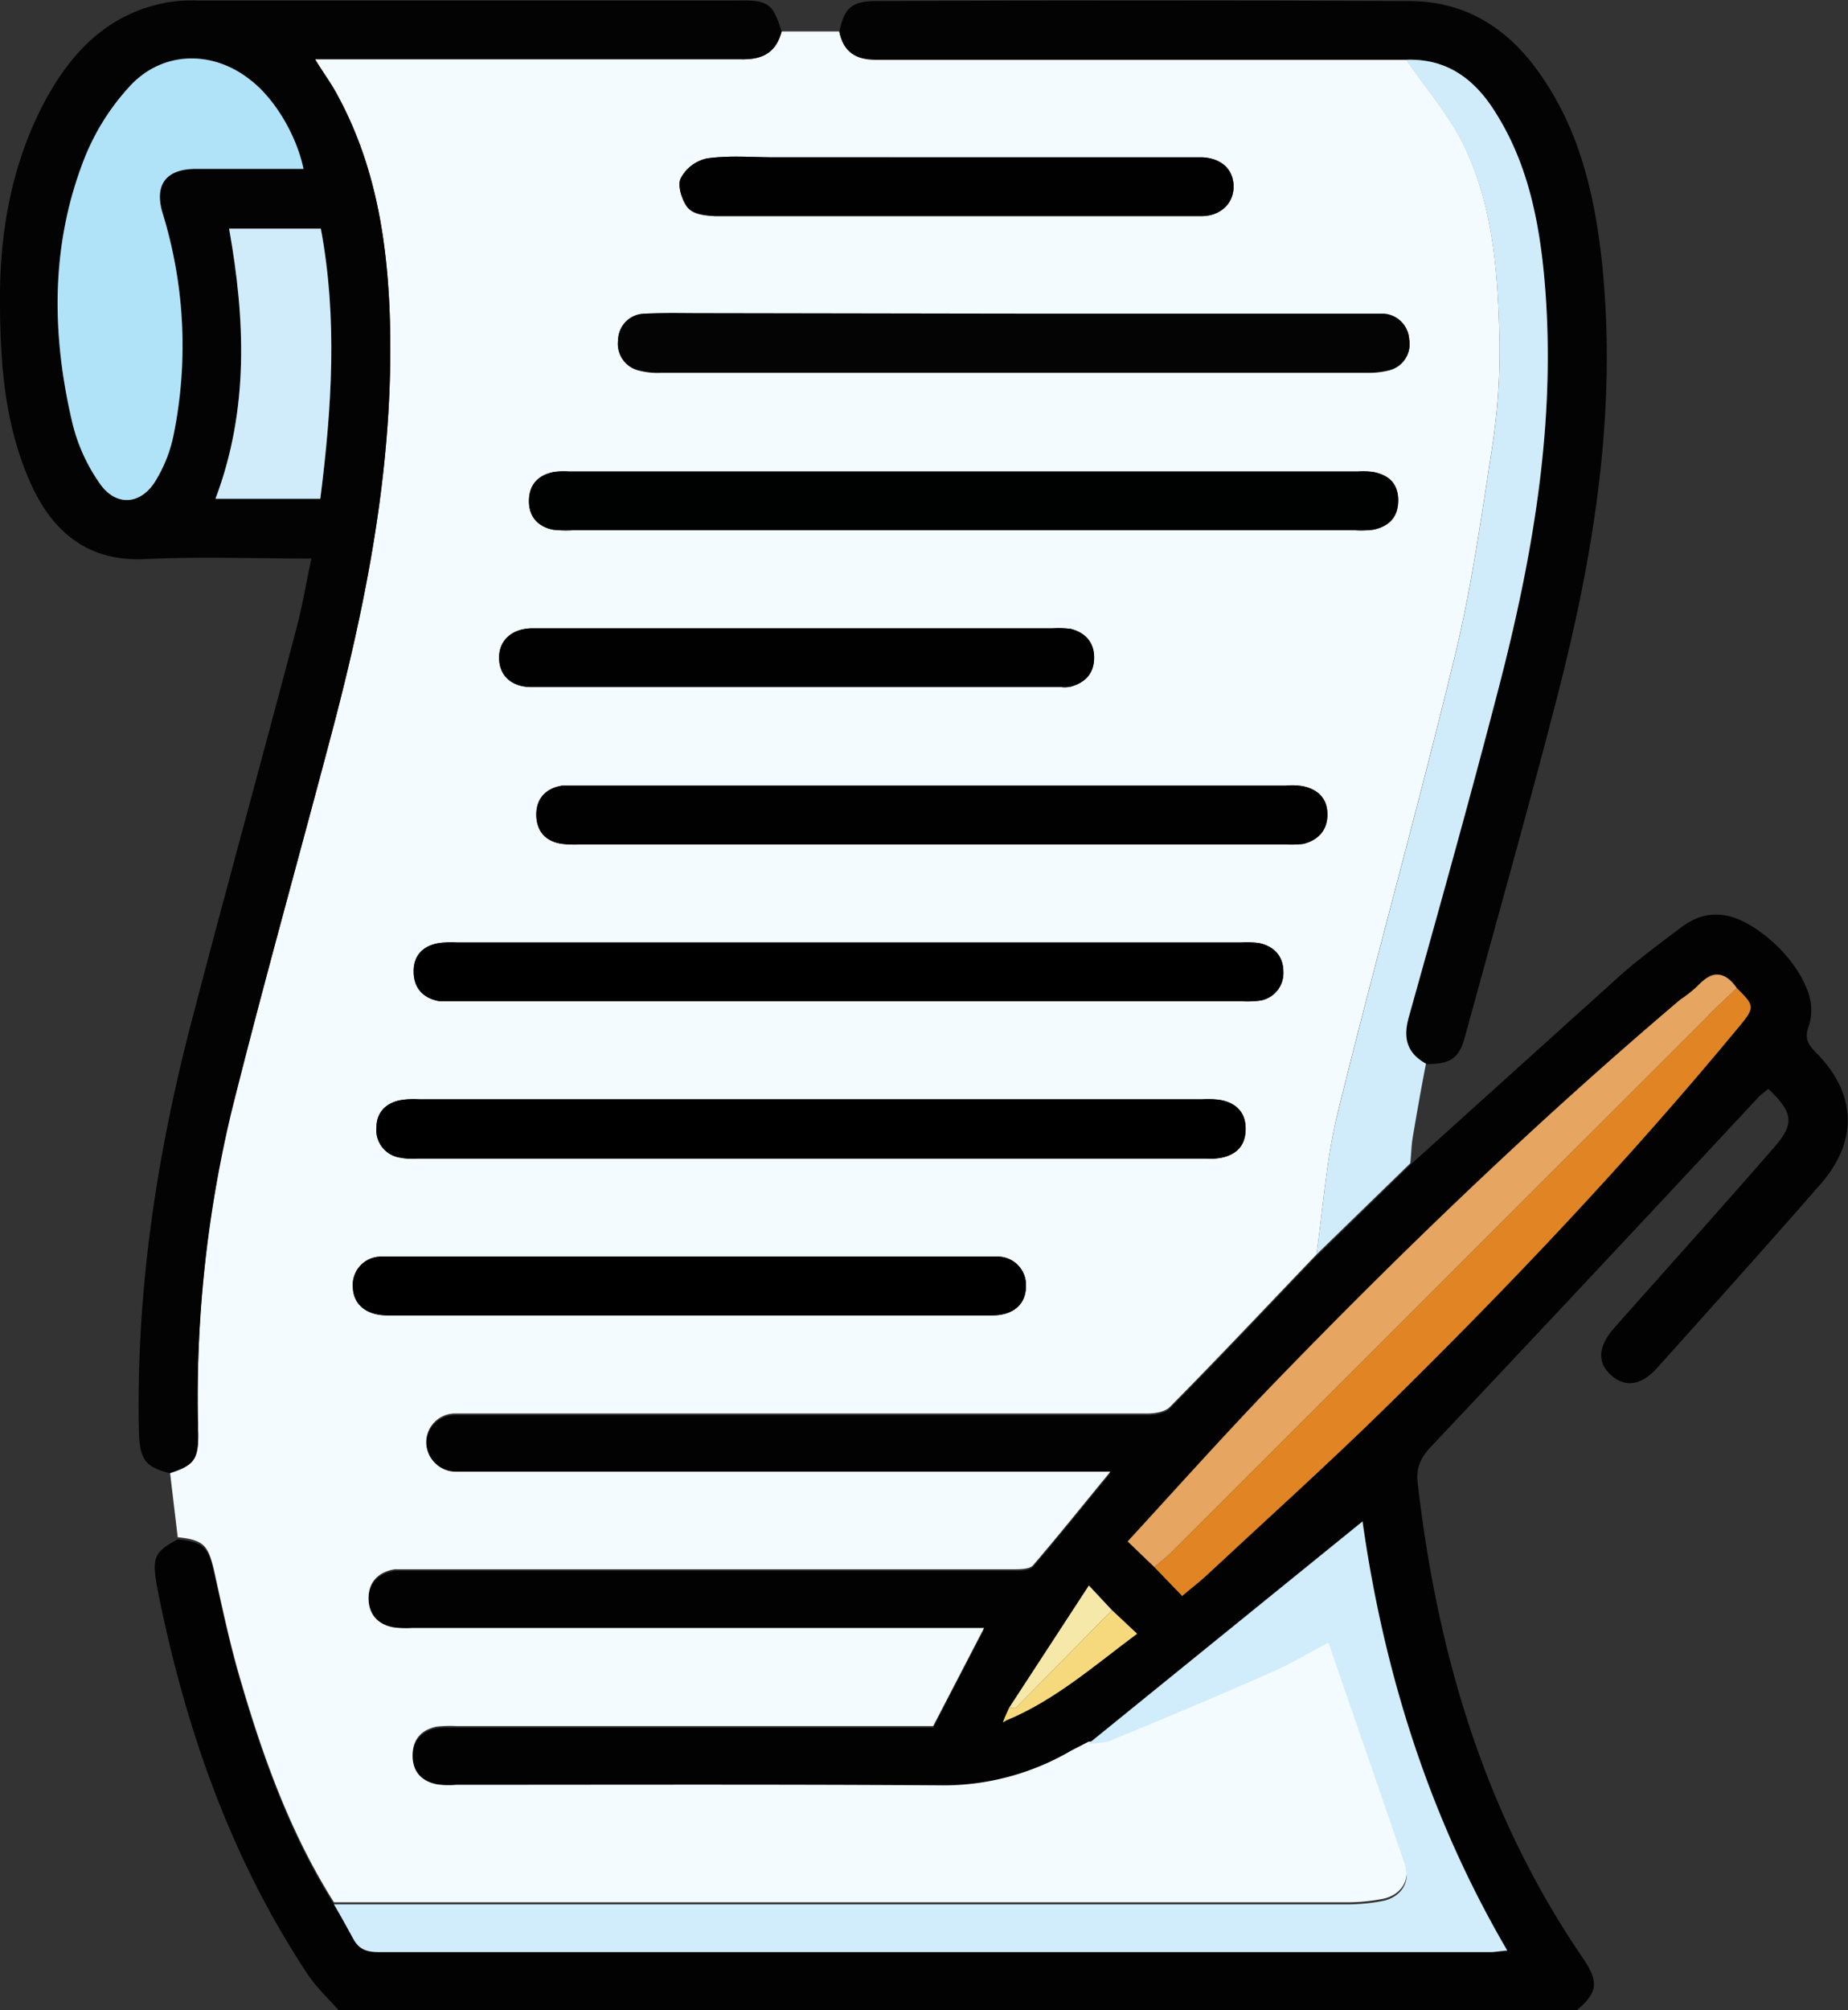 <svg id="Layer_1" data-name="Layer 1" xmlns="http://www.w3.org/2000/svg" width="352.5" height="383.3" viewBox="0 0 352.5 383.3"><rect x="0" y="0" width="352.5" height="383.3" fill="#333333" stroke="none"/><defs><style>.cls-1{fill:#020202;}.cls-2{fill:#f4fbfe;}.cls-3{fill:#030303;}.cls-4{fill:#d0ecfa;}.cls-5{fill:#d1edfb;}.cls-6{fill:#e08424;}.cls-7{fill:#e6a560;}.cls-8{fill:#f6d97c;}.cls-9{fill:#f6e8a9;}.cls-10{fill:#000101;}.cls-11{fill:#040404;}.cls-12{fill:#010101;}.cls-13{fill:#b0e2f8;}</style></defs><path class="cls-1" d="M-83.9,220c-2-2.3-4.3-4.4-6-7-14.7-22.2-23.3-47-28.5-73-1.2-6.4-.8-7.3,3.8-9.8,4.9.5,5.8,1.5,6.9,6.2,1.6,7.2,3.1,14.4,5.2,21.4,4.3,14.7,9.5,29,17.7,42,1.3,2.2,2.6,4.3,3.7,6.5s2.6,2.5,4.8,2.5H136.2l2.8-.3c-15.1-25.8-23.6-53.5-27.6-81.8L59.1,169.1l-3.3,1.7a48.3,48.3,0,0,1-25.3,6.6c-30.6-.2-61.3-.1-92-.1a15.3,15.3,0,0,1-3.7-.1c-2.9-.6-4.6-2.4-4.6-5.5s1.7-4.9,4.6-5.5a23.8,23.8,0,0,1,3.8-.1H29.5l9.7-18.7H-69.9a19.3,19.3,0,0,1-3.4-.1c-3.1-.5-4.9-2.4-4.9-5.6s1.9-5,5-5.5H44.7c1.3,0,3.1,0,3.8-.7,4.9-5.7,9.6-11.6,14.8-17.9H-61.8a5.7,5.7,0,0,1-5.4-5.6,5.5,5.5,0,0,1,5.4-5.5H70.3c1.5,0,3.4-.3,4.3-1.2,9.5-9.6,18.7-19.4,28-29.1l17.9-17.4,39.7-35.8c3.8-3.4,7.9-6.4,12-9.5s8.3-3.1,12.6-.7,9.5,7.2,11.6,13.1a10.1,10.1,0,0,1,.2,6.2c-1,2.5-.3,3.7,1.4,5.4,7.5,7.6,8,16.5,1,24.7-10.3,11.8-20.8,23.5-31.3,35.2-3.2,3.6-6.3,3.9-9,1.4s-2.2-5.6.7-8.9c10.1-11.4,20.3-22.7,30.3-34.2,4.2-4.7,3.9-6.8-.9-11.4l-1.6,1.3q-31.3,33.6-62.9,67.1c-1.8,2-2.7,3.8-2.4,6.6,3.7,32.4,12.7,63.1,31.3,90.4,3.4,4.9,3.2,6.9-1.3,10.6ZM63.6,143.7,59.2,139,44,162.3l-.9,2-.3.8.7-.4c9.2-3.8,16.7-10.4,24.9-16.5Zm8.1-8.2L77,141c1.6-1.4,3.1-2.5,4.4-3.7,11.7-10.9,23.5-21.5,34.9-32.7,23.2-22.8,45.5-46.3,66.3-71.4,3.8-4.5,3.7-4.6.2-8.1s-4.6-3.4-7.3-.6a23.9,23.9,0,0,1-3.5,2.8c-27.6,23.4-53.7,48.5-78.8,74.5-9,9.4-17.6,19-26.6,28.8Z" transform="translate(148.5 163.3)"/><path class="cls-2" d="M102.6,75.9c-9.3,9.7-18.5,19.5-28,29.1-.9.9-2.8,1.2-4.3,1.2H-61.8a5.5,5.5,0,0,0-5.4,5.5,5.7,5.7,0,0,0,5.4,5.6H63.3c-5.2,6.3-9.9,12.2-14.8,17.9-.7.7-2.5.7-3.8.7H-73.2c-3.1.5-5,2.4-5,5.5s1.8,5.1,4.9,5.6a19.3,19.3,0,0,0,3.4.1H39.2l-9.7,18.7H-61.4a23.8,23.8,0,0,0-3.8.1c-2.9.6-4.6,2.4-4.6,5.5s1.7,4.9,4.6,5.5a15.3,15.3,0,0,0,3.7.1c30.7,0,61.4-.1,92,.1a48.3,48.3,0,0,0,25.3-6.6l3.3-1.7c1.5-.2,3.1-.1,4.4-.7,10.2-4.2,20.3-8.4,30.4-12.9,4-1.7,7.7-4,11-5.7,4.9,14.3,9.8,28.3,14.6,42.4,1.1,3.2-.7,6-4,6.8a36,36,0,0,1-6.6.7H-84.8c-8.2-13-13.4-27.3-17.7-42-2.1-7-3.6-14.2-5.2-21.4-1.1-4.7-2-5.7-6.9-6.2l-1.5-12.6c4.6-1.5,5.5-2.6,5.4-7.6a235.1,235.1,0,0,1,6.4-61.5C-98.2,24.1-91.4-.1-85-24.4c6.9-26.2,11.9-52.7,10.8-80-.6-14.2-3-28-9.9-40.7-1.2-2.3-2.8-4.4-4.3-6.9H-7.2c4.1.1,6.7-1.2,7.8-5.3h11c.8,3.8,3.1,5.3,6.9,5.3H119.7c3.7,5.4,8.1,10.5,11,16.3,5.5,11.4,6.5,23.9,6.8,36.3a119.5,119.5,0,0,1-1.4,21.5c-2.1,13.5-4,27.2-7.3,40.5-7,28.8-15,57.3-22.1,86.1C104.5,57.6,103.9,66.8,102.6,75.9ZM35.2-62.2H110a19,19,0,0,0,3.4-.1c3.1-.6,4.9-2.4,4.8-5.7s-1.8-4.7-4.7-5.3a15.1,15.1,0,0,0-3-.1H-40a13.8,13.8,0,0,0-2.9.1c-3,.6-4.7,2.5-4.7,5.4s1.6,5,4.6,5.6a22.9,22.9,0,0,0,3.7.1ZM13.5,16.4H-61.3a19.3,19.3,0,0,0-3.4.1c-3.1.5-5,2.4-4.9,5.5s1.9,5.1,5,5.6H88.3a19.3,19.3,0,0,0,3.4-.1A5.3,5.3,0,0,0,96.3,22c0-3-1.8-4.9-4.7-5.5a19,19,0,0,0-3.4-.1ZM5.9,46.3H-68.6a15.3,15.3,0,0,0-3.7.2c-2.7.6-4.4,2.4-4.4,5.2a5.3,5.3,0,0,0,4.4,5.7,12,12,0,0,0,3.3.2H81.5a11.5,11.5,0,0,0,2.6-.1c3.1-.5,4.9-2.3,5-5.5s-1.9-5.1-5-5.6a18.2,18.2,0,0,0-3.3-.1ZM45.2-103.5H-15c-3.5,0-6.9-.1-10.4.1a5.1,5.1,0,0,0-5.2,5,5.2,5.2,0,0,0,4.1,5.8,14.3,14.3,0,0,0,4.1.4H112.2a16.1,16.1,0,0,0,4.4-.5,5.1,5.1,0,0,0,3.7-5.8,5.2,5.2,0,0,0-4.8-4.9H45.2ZM29.1-2.3H96.7a19,19,0,0,0,3.4-.1c2.8-.7,4.6-2.5,4.6-5.6s-1.8-4.8-4.7-5.4a12,12,0,0,0-3.3-.1h-138c-3.1.5-5,2.5-4.9,5.6s1.8,5.1,5,5.5a18.2,18.2,0,0,0,3.3.1ZM-17.3,87.5h58c4.1,0,6.5-2.1,6.5-5.6a5.4,5.4,0,0,0-5.7-5.6H-75.6a5.4,5.4,0,0,0-5.6,5.8c.1,3.3,2.5,5.4,6.7,5.4Zm21-131H-46.9c-4,0-6.4,2.3-6.4,5.7s2.4,5.5,6.2,5.5H54a5.3,5.3,0,0,0,1.8-.1c2.8-.8,4.4-2.6,4.4-5.4s-1.6-4.9-4.5-5.6a19.3,19.3,0,0,0-3.4-.1Zm30.1-78.6H80.9c3.6-.1,6-2.5,5.9-5.8s-2.4-5.2-5.9-5.4H-.6c-4.3,0-8.7-.4-13,.2a7.4,7.4,0,0,0-5.1,3.9c-.6,1.4.3,4.1,1.4,5.5s3.4,1.5,5.1,1.6Z" transform="translate(148.5 163.3)"/><path class="cls-3" d="M.6-157.3c-1.1,4.1-3.7,5.4-7.8,5.3H-88.4c1.5,2.5,3.1,4.6,4.3,6.9,6.9,12.7,9.3,26.5,9.9,40.7,1.1,27.3-3.9,53.8-10.8,80C-91.4-.1-98.2,24.1-104.3,48.5a235.1,235.1,0,0,0-6.4,61.5c.1,5-.8,6.1-5.4,7.6-4.7-1.2-5.7-2.6-5.9-7.7-.6-26.6,3.3-52.6,10-78.3s13.5-50.2,20.1-75.3c1.1-4.2,1.8-8.5,2.8-13.1-10.8,0-21.2-.4-31.7.1s-17.3-4.7-21.6-13.9c-5-10.8-6-22.3-6.1-34-.2-13.7,2-27,8.5-39.3,5.1-9.5,12.1-16.8,23.2-18.9a29.3,29.3,0,0,1,5.9-.4H-7.6C-1.9-163.3-1.1-162.6.6-157.3Zm-91.2,26.2c-1.4-6.6-5.6-13.5-10.2-17-7.2-5.7-16.8-5.5-23,1.3a44.6,44.6,0,0,0-8.6,13.7c-6.4,16.3-6.3,33.2-2.4,50a33.8,33.8,0,0,0,5.2,11.8c3.2,4.8,8.2,4.3,11-.7a27,27,0,0,0,3.2-8.3,85.8,85.8,0,0,0-2-42.1c-1.8-5.6.5-8.7,6.3-8.7Zm3.2,62.9c2.2-17.4,3.3-34.4.1-51.5h-17.5c3.1,17.4,3.8,34.5-2.6,51.5Z" transform="translate(148.5 163.3)"/><path class="cls-3" d="M119.7-151.9H18.5c-3.8,0-6.1-1.5-6.9-5.3.9-4.6,2.4-5.9,7-5.9q50.8-.2,101.7,0c10.3,0,18.3,4.8,24.3,13,8.1,11,11.1,23.8,12.5,37.1,2.9,28.1-1.6,55.6-8.6,82.7-5.6,21.7-11.7,43.2-17.6,64.8-1.1,4-2.7,5.1-7.4,5.1-3.6-2-4.4-4.8-3.3-8.8,5.8-20.7,11.6-41.4,17-62.2,6.9-26.4,11.5-53.1,8.7-80.6-1.1-10.5-3.4-20.7-9.1-29.7C132.9-148.1,127.6-152.2,119.7-151.9Z" transform="translate(148.5 163.3)"/><path class="cls-4" d="M119.7-151.9c7.9-.3,13.2,3.8,17.1,10.1,5.7,9,8,19.2,9.1,29.7,2.8,27.5-1.8,54.2-8.7,80.6-5.4,20.8-11.2,41.5-17,62.2-1.1,4-.3,6.8,3.3,8.8-.9,4.6-1.7,9.2-2.5,13.9-.3,1.7-.3,3.4-.5,5.1L102.6,75.9c1.3-9.1,1.9-18.3,4.1-27.1,7.1-28.8,15.1-57.3,22.1-86.1,3.3-13.3,5.2-27,7.3-40.5a119.5,119.5,0,0,0,1.4-21.5c-.3-12.4-1.3-24.9-6.8-36.3C127.8-141.4,123.4-146.5,119.7-151.9Z" transform="translate(148.5 163.3)"/><path class="cls-5" d="M-84.8,199.8H108.9a36,36,0,0,0,6.6-.7c3.3-.8,5.1-3.6,4-6.8-4.8-14.1-9.7-28.1-14.6-42.4-3.3,1.7-7,4-11,5.7-10.1,4.5-20.2,8.7-30.4,12.9-1.3.6-2.9.5-4.4.7l52.3-42.4c4,28.3,12.5,56,27.6,81.8l-2.8.3H-76.3c-2.2,0-3.7-.5-4.8-2.5S-83.5,202-84.8,199.8Z" transform="translate(148.5 163.3)"/><path class="cls-6" d="M182.8,25.1c3.5,3.5,3.6,3.6-.2,8.1-20.8,25.1-43.1,48.6-66.3,71.4-11.4,11.2-23.2,21.8-34.9,32.7-1.3,1.2-2.8,2.3-4.4,3.7l-5.3-5.5c1.1-1,2.3-1.9,3.4-3L176.9,30.8C178.8,28.8,180.8,27,182.8,25.1Z" transform="translate(148.5 163.3)"/><path class="cls-7" d="M182.8,25.1c-2,1.9-4,3.7-5.9,5.7L75.1,132.5c-1.1,1.1-2.3,2-3.4,3l-5.1-4.9c9-9.8,17.6-19.4,26.6-28.8,25.1-26,51.2-51.1,78.8-74.5a23.9,23.9,0,0,0,3.5-2.8C178.2,21.7,180.6,21.9,182.8,25.1Z" transform="translate(148.5 163.3)"/><path class="cls-8" d="M43.1,164.3l.9-2c.5,0,1,.2,1.3,0l18.3-18.6,4.8,4.5c-8.2,6.1-15.7,12.7-24.9,16.5Z" transform="translate(148.5 163.3)"/><path class="cls-9" d="M63.6,143.7,45.3,162.3c-.3.2-.8,0-1.3,0L59.2,139Z" transform="translate(148.5 163.3)"/><path class="cls-8" d="M43.5,164.7l-.7.4.3-.8Z" transform="translate(148.5 163.3)"/><path class="cls-10" d="M35.2-62.2H-39.3a22.9,22.9,0,0,1-3.7-.1c-3-.6-4.7-2.6-4.6-5.6s1.7-4.8,4.7-5.4a13.8,13.8,0,0,1,2.9-.1H110.5a15.1,15.1,0,0,1,3,.1c2.9.6,4.7,2.3,4.7,5.3s-1.7,5.1-4.8,5.7a19,19,0,0,1-3.4.1Z" transform="translate(148.5 163.3)"/><path d="M13.5,16.4H88.2a19,19,0,0,1,3.4.1c2.9.6,4.7,2.5,4.7,5.5a5.3,5.3,0,0,1-4.6,5.5,19.3,19.3,0,0,1-3.4.1H-64.6c-3.1-.5-5-2.4-5-5.6s1.8-5,4.9-5.5a19.3,19.3,0,0,1,3.4-.1Z" transform="translate(148.5 163.3)"/><path d="M5.9,46.3H80.8a18.2,18.2,0,0,1,3.3.1c3.1.5,5,2.3,5,5.6s-1.9,5-5,5.5a11.5,11.5,0,0,1-2.6.1H-69a12,12,0,0,1-3.3-.2,5.3,5.3,0,0,1-4.4-5.7c0-2.8,1.7-4.6,4.4-5.2a15.3,15.3,0,0,1,3.7-.2Z" transform="translate(148.5 163.3)"/><path class="cls-11" d="M45.2-103.5h70.3a5.2,5.2,0,0,1,4.8,4.9,5.1,5.1,0,0,1-3.7,5.8,16.1,16.1,0,0,1-4.4.5H-22.4a14.3,14.3,0,0,1-4.1-.4,5.2,5.2,0,0,1-4.1-5.8,5.1,5.1,0,0,1,5.2-5c3.5-.2,6.9-.1,10.4-.1Z" transform="translate(148.5 163.3)"/><path class="cls-12" d="M29.1-2.3h-67a18.2,18.2,0,0,1-3.3-.1c-3.2-.4-5-2.4-5-5.5s1.8-5.1,4.9-5.6h138a12,12,0,0,1,3.3.1c2.9.6,4.7,2.4,4.7,5.4s-1.8,4.9-4.6,5.6a19,19,0,0,1-3.4.1Z" transform="translate(148.5 163.3)"/><path d="M-17.3,87.5H-74.5c-4.2,0-6.6-2.1-6.7-5.4a5.4,5.4,0,0,1,5.6-5.8H41.5a5.4,5.4,0,0,1,5.7,5.6c0,3.5-2.4,5.6-6.5,5.6Z" transform="translate(148.5 163.3)"/><path class="cls-12" d="M3.7-43.5H52.3a19.3,19.3,0,0,1,3.4.1c2.9.7,4.6,2.7,4.5,5.6s-1.6,4.6-4.4,5.4a5.3,5.3,0,0,1-1.8.1H-47.1c-3.8,0-6.1-2.2-6.2-5.5s2.4-5.7,6.4-5.7Z" transform="translate(148.5 163.3)"/><path class="cls-12" d="M33.8-122.1h-46c-1.7-.1-4.1-.5-5.1-1.6s-2-4.1-1.4-5.5a7.4,7.4,0,0,1,5.1-3.9c4.3-.6,8.7-.2,13-.2H80.9c3.5.2,5.8,2.3,5.9,5.4s-2.3,5.7-5.9,5.8H33.8Z" transform="translate(148.5 163.3)"/><path class="cls-13" d="M-90.6-131.1h-20.5c-5.8,0-8.1,3.1-6.3,8.7a85.8,85.8,0,0,1,2,42.1,27,27,0,0,1-3.2,8.3c-2.8,5-7.8,5.5-11,.7a33.8,33.8,0,0,1-5.2-11.8c-3.9-16.8-4-33.7,2.4-50a44.6,44.6,0,0,1,8.6-13.7c6.2-6.8,15.8-7,23-1.3C-96.2-144.6-92-137.7-90.6-131.1Z" transform="translate(148.5 163.3)"/><path class="cls-4" d="M-87.4-68.2h-20c6.4-17,5.7-34.1,2.6-51.5h17.5C-84.1-102.6-85.2-85.6-87.4-68.2Z" transform="translate(148.5 163.3)"/></svg>